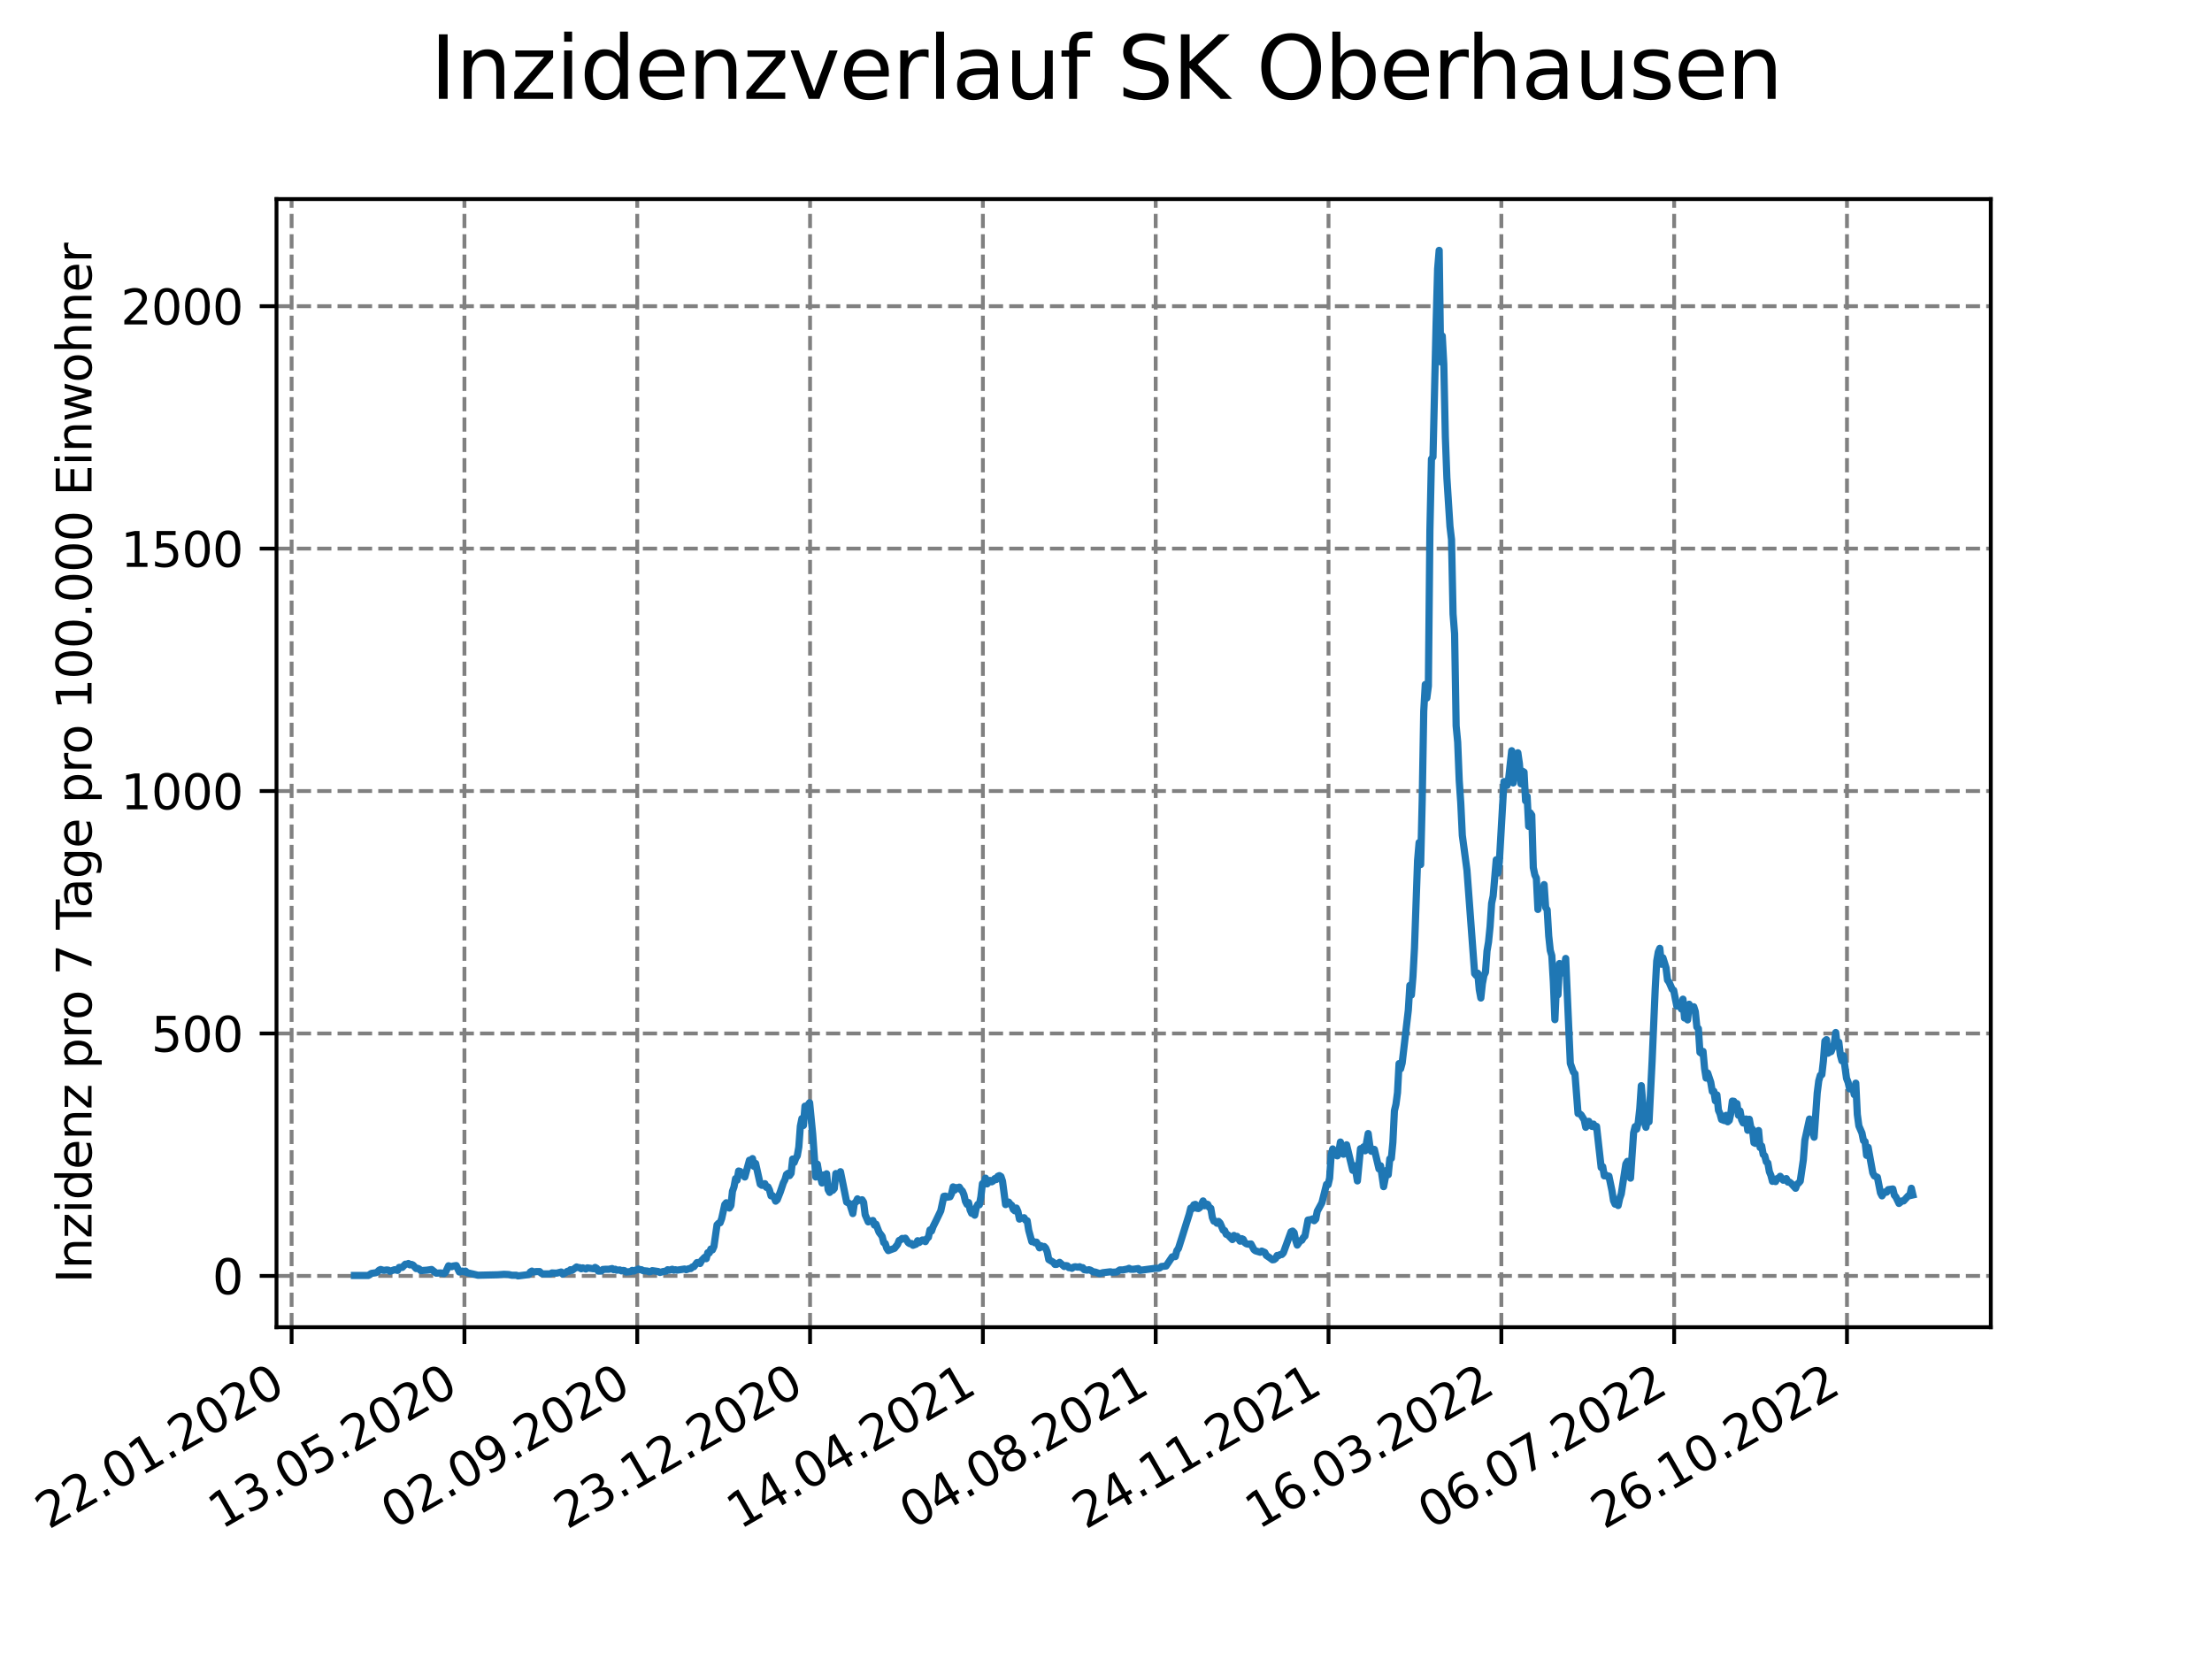 <?xml version="1.0" encoding="utf-8" standalone="no"?>
<!DOCTYPE svg PUBLIC "-//W3C//DTD SVG 1.1//EN"
  "http://www.w3.org/Graphics/SVG/1.1/DTD/svg11.dtd">
<svg xmlns:xlink="http://www.w3.org/1999/xlink" width="460.8pt" height="345.6pt" viewBox="0 0 460.8 345.6" xmlns="http://www.w3.org/2000/svg" version="1.1">
 <defs>
  <style type="text/css">*{stroke-linejoin: round; stroke-linecap: butt}</style>
 </defs>
 <g id="figure_1">
  <g id="patch_1">
   <path d="M 0 345.6 
L 460.8 345.6 
L 460.8 0 
L 0 0 
z
" style="fill: #ffffff"/>
  </g>
  <g id="axes_1">
   <g id="patch_2">
    <path d="M 57.6 276.48 
L 414.72 276.48 
L 414.72 41.472 
L 57.6 41.472 
z
" style="fill: #ffffff"/>
   </g>
   <g id="matplotlib.axis_1">
    <g id="xtick_1">
     <g id="line2d_1">
      <path d="M 60.747 276.48 
L 60.747 41.472 
" clip-path="url(#pc1077878d1)" style="fill: none; stroke-dasharray: 2.96,1.28; stroke-dashoffset: 0; stroke: #808080; stroke-width: 0.8"/>
     </g>
     <g id="line2d_2">
      <defs>
       <path id="m3ebe43509f" d="M 0 0 
L 0 3.5 
" style="stroke: #000000; stroke-width: 0.8"/>
      </defs>
      <g>
       <use xlink:href="#m3ebe43509f" x="60.747" y="276.48" style="stroke: #000000; stroke-width: 0.8"/>
      </g>
     </g>
     <g id="text_1">
      <!-- 22.01.2020 -->
      <g transform="translate(10.122 318.689) rotate(-30) scale(0.1 -0.1)">
       <defs>
        <path id="DejaVuSans-32" d="M 1228 531 
L 3431 531 
L 3431 0 
L 469 0 
L 469 531 
Q 828 903 1448 1529 
Q 2069 2156 2228 2338 
Q 2531 2678 2651 2914 
Q 2772 3150 2772 3378 
Q 2772 3750 2511 3984 
Q 2250 4219 1831 4219 
Q 1534 4219 1204 4116 
Q 875 4013 500 3803 
L 500 4441 
Q 881 4594 1212 4672 
Q 1544 4750 1819 4750 
Q 2544 4750 2975 4387 
Q 3406 4025 3406 3419 
Q 3406 3131 3298 2873 
Q 3191 2616 2906 2266 
Q 2828 2175 2409 1742 
Q 1991 1309 1228 531 
z
" transform="scale(0.016)"/>
        <path id="DejaVuSans-2e" d="M 684 794 
L 1344 794 
L 1344 0 
L 684 0 
L 684 794 
z
" transform="scale(0.016)"/>
        <path id="DejaVuSans-30" d="M 2034 4250 
Q 1547 4250 1301 3770 
Q 1056 3291 1056 2328 
Q 1056 1369 1301 889 
Q 1547 409 2034 409 
Q 2525 409 2770 889 
Q 3016 1369 3016 2328 
Q 3016 3291 2770 3770 
Q 2525 4250 2034 4250 
z
M 2034 4750 
Q 2819 4750 3233 4129 
Q 3647 3509 3647 2328 
Q 3647 1150 3233 529 
Q 2819 -91 2034 -91 
Q 1250 -91 836 529 
Q 422 1150 422 2328 
Q 422 3509 836 4129 
Q 1250 4750 2034 4750 
z
" transform="scale(0.016)"/>
        <path id="DejaVuSans-31" d="M 794 531 
L 1825 531 
L 1825 4091 
L 703 3866 
L 703 4441 
L 1819 4666 
L 2450 4666 
L 2450 531 
L 3481 531 
L 3481 0 
L 794 0 
L 794 531 
z
" transform="scale(0.016)"/>
       </defs>
       <use xlink:href="#DejaVuSans-32"/>
       <use xlink:href="#DejaVuSans-32" x="63.623"/>
       <use xlink:href="#DejaVuSans-2e" x="127.246"/>
       <use xlink:href="#DejaVuSans-30" x="159.033"/>
       <use xlink:href="#DejaVuSans-31" x="222.656"/>
       <use xlink:href="#DejaVuSans-2e" x="286.279"/>
       <use xlink:href="#DejaVuSans-32" x="318.066"/>
       <use xlink:href="#DejaVuSans-30" x="381.689"/>
       <use xlink:href="#DejaVuSans-32" x="445.312"/>
       <use xlink:href="#DejaVuSans-30" x="508.936"/>
      </g>
     </g>
    </g>
    <g id="xtick_2">
     <g id="line2d_3">
      <path d="M 96.749 276.48 
L 96.749 41.472 
" clip-path="url(#pc1077878d1)" style="fill: none; stroke-dasharray: 2.96,1.28; stroke-dashoffset: 0; stroke: #808080; stroke-width: 0.8"/>
     </g>
     <g id="line2d_4">
      <g>
       <use xlink:href="#m3ebe43509f" x="96.749" y="276.48" style="stroke: #000000; stroke-width: 0.8"/>
      </g>
     </g>
     <g id="text_2">
      <!-- 13.05.2020 -->
      <g transform="translate(46.124 318.689) rotate(-30) scale(0.1 -0.1)">
       <defs>
        <path id="DejaVuSans-33" d="M 2597 2516 
Q 3050 2419 3304 2112 
Q 3559 1806 3559 1356 
Q 3559 666 3084 287 
Q 2609 -91 1734 -91 
Q 1441 -91 1130 -33 
Q 819 25 488 141 
L 488 750 
Q 750 597 1062 519 
Q 1375 441 1716 441 
Q 2309 441 2620 675 
Q 2931 909 2931 1356 
Q 2931 1769 2642 2001 
Q 2353 2234 1838 2234 
L 1294 2234 
L 1294 2753 
L 1863 2753 
Q 2328 2753 2575 2939 
Q 2822 3125 2822 3475 
Q 2822 3834 2567 4026 
Q 2313 4219 1838 4219 
Q 1578 4219 1281 4162 
Q 984 4106 628 3988 
L 628 4550 
Q 988 4650 1302 4700 
Q 1616 4750 1894 4750 
Q 2613 4750 3031 4423 
Q 3450 4097 3450 3541 
Q 3450 3153 3228 2886 
Q 3006 2619 2597 2516 
z
" transform="scale(0.016)"/>
        <path id="DejaVuSans-35" d="M 691 4666 
L 3169 4666 
L 3169 4134 
L 1269 4134 
L 1269 2991 
Q 1406 3038 1543 3061 
Q 1681 3084 1819 3084 
Q 2600 3084 3056 2656 
Q 3513 2228 3513 1497 
Q 3513 744 3044 326 
Q 2575 -91 1722 -91 
Q 1428 -91 1123 -41 
Q 819 9 494 109 
L 494 744 
Q 775 591 1075 516 
Q 1375 441 1709 441 
Q 2250 441 2565 725 
Q 2881 1009 2881 1497 
Q 2881 1984 2565 2268 
Q 2250 2553 1709 2553 
Q 1456 2553 1204 2497 
Q 953 2441 691 2322 
L 691 4666 
z
" transform="scale(0.016)"/>
       </defs>
       <use xlink:href="#DejaVuSans-31"/>
       <use xlink:href="#DejaVuSans-33" x="63.623"/>
       <use xlink:href="#DejaVuSans-2e" x="127.246"/>
       <use xlink:href="#DejaVuSans-30" x="159.033"/>
       <use xlink:href="#DejaVuSans-35" x="222.656"/>
       <use xlink:href="#DejaVuSans-2e" x="286.279"/>
       <use xlink:href="#DejaVuSans-32" x="318.066"/>
       <use xlink:href="#DejaVuSans-30" x="381.689"/>
       <use xlink:href="#DejaVuSans-32" x="445.312"/>
       <use xlink:href="#DejaVuSans-30" x="508.936"/>
      </g>
     </g>
    </g>
    <g id="xtick_3">
     <g id="line2d_5">
      <path d="M 132.75 276.48 
L 132.75 41.472 
" clip-path="url(#pc1077878d1)" style="fill: none; stroke-dasharray: 2.96,1.28; stroke-dashoffset: 0; stroke: #808080; stroke-width: 0.8"/>
     </g>
     <g id="line2d_6">
      <g>
       <use xlink:href="#m3ebe43509f" x="132.75" y="276.48" style="stroke: #000000; stroke-width: 0.8"/>
      </g>
     </g>
     <g id="text_3">
      <!-- 02.09.2020 -->
      <g transform="translate(82.125 318.689) rotate(-30) scale(0.1 -0.1)">
       <defs>
        <path id="DejaVuSans-39" d="M 703 97 
L 703 672 
Q 941 559 1184 500 
Q 1428 441 1663 441 
Q 2288 441 2617 861 
Q 2947 1281 2994 2138 
Q 2813 1869 2534 1725 
Q 2256 1581 1919 1581 
Q 1219 1581 811 2004 
Q 403 2428 403 3163 
Q 403 3881 828 4315 
Q 1253 4750 1959 4750 
Q 2769 4750 3195 4129 
Q 3622 3509 3622 2328 
Q 3622 1225 3098 567 
Q 2575 -91 1691 -91 
Q 1453 -91 1209 -44 
Q 966 3 703 97 
z
M 1959 2075 
Q 2384 2075 2632 2365 
Q 2881 2656 2881 3163 
Q 2881 3666 2632 3958 
Q 2384 4250 1959 4250 
Q 1534 4250 1286 3958 
Q 1038 3666 1038 3163 
Q 1038 2656 1286 2365 
Q 1534 2075 1959 2075 
z
" transform="scale(0.016)"/>
       </defs>
       <use xlink:href="#DejaVuSans-30"/>
       <use xlink:href="#DejaVuSans-32" x="63.623"/>
       <use xlink:href="#DejaVuSans-2e" x="127.246"/>
       <use xlink:href="#DejaVuSans-30" x="159.033"/>
       <use xlink:href="#DejaVuSans-39" x="222.656"/>
       <use xlink:href="#DejaVuSans-2e" x="286.279"/>
       <use xlink:href="#DejaVuSans-32" x="318.066"/>
       <use xlink:href="#DejaVuSans-30" x="381.689"/>
       <use xlink:href="#DejaVuSans-32" x="445.312"/>
       <use xlink:href="#DejaVuSans-30" x="508.936"/>
      </g>
     </g>
    </g>
    <g id="xtick_4">
     <g id="line2d_7">
      <path d="M 168.751 276.48 
L 168.751 41.472 
" clip-path="url(#pc1077878d1)" style="fill: none; stroke-dasharray: 2.96,1.28; stroke-dashoffset: 0; stroke: #808080; stroke-width: 0.8"/>
     </g>
     <g id="line2d_8">
      <g>
       <use xlink:href="#m3ebe43509f" x="168.751" y="276.48" style="stroke: #000000; stroke-width: 0.8"/>
      </g>
     </g>
     <g id="text_4">
      <!-- 23.12.2020 -->
      <g transform="translate(118.126 318.689) rotate(-30) scale(0.1 -0.1)">
       <use xlink:href="#DejaVuSans-32"/>
       <use xlink:href="#DejaVuSans-33" x="63.623"/>
       <use xlink:href="#DejaVuSans-2e" x="127.246"/>
       <use xlink:href="#DejaVuSans-31" x="159.033"/>
       <use xlink:href="#DejaVuSans-32" x="222.656"/>
       <use xlink:href="#DejaVuSans-2e" x="286.279"/>
       <use xlink:href="#DejaVuSans-32" x="318.066"/>
       <use xlink:href="#DejaVuSans-30" x="381.689"/>
       <use xlink:href="#DejaVuSans-32" x="445.312"/>
       <use xlink:href="#DejaVuSans-30" x="508.936"/>
      </g>
     </g>
    </g>
    <g id="xtick_5">
     <g id="line2d_9">
      <path d="M 204.753 276.48 
L 204.753 41.472 
" clip-path="url(#pc1077878d1)" style="fill: none; stroke-dasharray: 2.96,1.28; stroke-dashoffset: 0; stroke: #808080; stroke-width: 0.8"/>
     </g>
     <g id="line2d_10">
      <g>
       <use xlink:href="#m3ebe43509f" x="204.753" y="276.48" style="stroke: #000000; stroke-width: 0.8"/>
      </g>
     </g>
     <g id="text_5">
      <!-- 14.04.2021 -->
      <g transform="translate(154.127 318.689) rotate(-30) scale(0.1 -0.1)">
       <defs>
        <path id="DejaVuSans-34" d="M 2419 4116 
L 825 1625 
L 2419 1625 
L 2419 4116 
z
M 2253 4666 
L 3047 4666 
L 3047 1625 
L 3713 1625 
L 3713 1100 
L 3047 1100 
L 3047 0 
L 2419 0 
L 2419 1100 
L 313 1100 
L 313 1709 
L 2253 4666 
z
" transform="scale(0.016)"/>
       </defs>
       <use xlink:href="#DejaVuSans-31"/>
       <use xlink:href="#DejaVuSans-34" x="63.623"/>
       <use xlink:href="#DejaVuSans-2e" x="127.246"/>
       <use xlink:href="#DejaVuSans-30" x="159.033"/>
       <use xlink:href="#DejaVuSans-34" x="222.656"/>
       <use xlink:href="#DejaVuSans-2e" x="286.279"/>
       <use xlink:href="#DejaVuSans-32" x="318.066"/>
       <use xlink:href="#DejaVuSans-30" x="381.689"/>
       <use xlink:href="#DejaVuSans-32" x="445.312"/>
       <use xlink:href="#DejaVuSans-31" x="508.936"/>
      </g>
     </g>
    </g>
    <g id="xtick_6">
     <g id="line2d_11">
      <path d="M 240.754 276.48 
L 240.754 41.472 
" clip-path="url(#pc1077878d1)" style="fill: none; stroke-dasharray: 2.96,1.28; stroke-dashoffset: 0; stroke: #808080; stroke-width: 0.8"/>
     </g>
     <g id="line2d_12">
      <g>
       <use xlink:href="#m3ebe43509f" x="240.754" y="276.48" style="stroke: #000000; stroke-width: 0.8"/>
      </g>
     </g>
     <g id="text_6">
      <!-- 04.08.2021 -->
      <g transform="translate(190.129 318.689) rotate(-30) scale(0.1 -0.1)">
       <defs>
        <path id="DejaVuSans-38" d="M 2034 2216 
Q 1584 2216 1326 1975 
Q 1069 1734 1069 1313 
Q 1069 891 1326 650 
Q 1584 409 2034 409 
Q 2484 409 2743 651 
Q 3003 894 3003 1313 
Q 3003 1734 2745 1975 
Q 2488 2216 2034 2216 
z
M 1403 2484 
Q 997 2584 770 2862 
Q 544 3141 544 3541 
Q 544 4100 942 4425 
Q 1341 4750 2034 4750 
Q 2731 4750 3128 4425 
Q 3525 4100 3525 3541 
Q 3525 3141 3298 2862 
Q 3072 2584 2669 2484 
Q 3125 2378 3379 2068 
Q 3634 1759 3634 1313 
Q 3634 634 3220 271 
Q 2806 -91 2034 -91 
Q 1263 -91 848 271 
Q 434 634 434 1313 
Q 434 1759 690 2068 
Q 947 2378 1403 2484 
z
M 1172 3481 
Q 1172 3119 1398 2916 
Q 1625 2713 2034 2713 
Q 2441 2713 2670 2916 
Q 2900 3119 2900 3481 
Q 2900 3844 2670 4047 
Q 2441 4250 2034 4250 
Q 1625 4250 1398 4047 
Q 1172 3844 1172 3481 
z
" transform="scale(0.016)"/>
       </defs>
       <use xlink:href="#DejaVuSans-30"/>
       <use xlink:href="#DejaVuSans-34" x="63.623"/>
       <use xlink:href="#DejaVuSans-2e" x="127.246"/>
       <use xlink:href="#DejaVuSans-30" x="159.033"/>
       <use xlink:href="#DejaVuSans-38" x="222.656"/>
       <use xlink:href="#DejaVuSans-2e" x="286.279"/>
       <use xlink:href="#DejaVuSans-32" x="318.066"/>
       <use xlink:href="#DejaVuSans-30" x="381.689"/>
       <use xlink:href="#DejaVuSans-32" x="445.312"/>
       <use xlink:href="#DejaVuSans-31" x="508.936"/>
      </g>
     </g>
    </g>
    <g id="xtick_7">
     <g id="line2d_13">
      <path d="M 276.755 276.48 
L 276.755 41.472 
" clip-path="url(#pc1077878d1)" style="fill: none; stroke-dasharray: 2.96,1.28; stroke-dashoffset: 0; stroke: #808080; stroke-width: 0.8"/>
     </g>
     <g id="line2d_14">
      <g>
       <use xlink:href="#m3ebe43509f" x="276.755" y="276.48" style="stroke: #000000; stroke-width: 0.8"/>
      </g>
     </g>
     <g id="text_7">
      <!-- 24.11.2021 -->
      <g transform="translate(226.13 318.689) rotate(-30) scale(0.1 -0.1)">
       <use xlink:href="#DejaVuSans-32"/>
       <use xlink:href="#DejaVuSans-34" x="63.623"/>
       <use xlink:href="#DejaVuSans-2e" x="127.246"/>
       <use xlink:href="#DejaVuSans-31" x="159.033"/>
       <use xlink:href="#DejaVuSans-31" x="222.656"/>
       <use xlink:href="#DejaVuSans-2e" x="286.279"/>
       <use xlink:href="#DejaVuSans-32" x="318.066"/>
       <use xlink:href="#DejaVuSans-30" x="381.689"/>
       <use xlink:href="#DejaVuSans-32" x="445.312"/>
       <use xlink:href="#DejaVuSans-31" x="508.936"/>
      </g>
     </g>
    </g>
    <g id="xtick_8">
     <g id="line2d_15">
      <path d="M 312.757 276.48 
L 312.757 41.472 
" clip-path="url(#pc1077878d1)" style="fill: none; stroke-dasharray: 2.96,1.28; stroke-dashoffset: 0; stroke: #808080; stroke-width: 0.8"/>
     </g>
     <g id="line2d_16">
      <g>
       <use xlink:href="#m3ebe43509f" x="312.757" y="276.48" style="stroke: #000000; stroke-width: 0.8"/>
      </g>
     </g>
     <g id="text_8">
      <!-- 16.03.2022 -->
      <g transform="translate(262.131 318.689) rotate(-30) scale(0.1 -0.1)">
       <defs>
        <path id="DejaVuSans-36" d="M 2113 2584 
Q 1688 2584 1439 2293 
Q 1191 2003 1191 1497 
Q 1191 994 1439 701 
Q 1688 409 2113 409 
Q 2538 409 2786 701 
Q 3034 994 3034 1497 
Q 3034 2003 2786 2293 
Q 2538 2584 2113 2584 
z
M 3366 4563 
L 3366 3988 
Q 3128 4100 2886 4159 
Q 2644 4219 2406 4219 
Q 1781 4219 1451 3797 
Q 1122 3375 1075 2522 
Q 1259 2794 1537 2939 
Q 1816 3084 2150 3084 
Q 2853 3084 3261 2657 
Q 3669 2231 3669 1497 
Q 3669 778 3244 343 
Q 2819 -91 2113 -91 
Q 1303 -91 875 529 
Q 447 1150 447 2328 
Q 447 3434 972 4092 
Q 1497 4750 2381 4750 
Q 2619 4750 2861 4703 
Q 3103 4656 3366 4563 
z
" transform="scale(0.016)"/>
       </defs>
       <use xlink:href="#DejaVuSans-31"/>
       <use xlink:href="#DejaVuSans-36" x="63.623"/>
       <use xlink:href="#DejaVuSans-2e" x="127.246"/>
       <use xlink:href="#DejaVuSans-30" x="159.033"/>
       <use xlink:href="#DejaVuSans-33" x="222.656"/>
       <use xlink:href="#DejaVuSans-2e" x="286.279"/>
       <use xlink:href="#DejaVuSans-32" x="318.066"/>
       <use xlink:href="#DejaVuSans-30" x="381.689"/>
       <use xlink:href="#DejaVuSans-32" x="445.312"/>
       <use xlink:href="#DejaVuSans-32" x="508.936"/>
      </g>
     </g>
    </g>
    <g id="xtick_9">
     <g id="line2d_17">
      <path d="M 348.758 276.48 
L 348.758 41.472 
" clip-path="url(#pc1077878d1)" style="fill: none; stroke-dasharray: 2.96,1.28; stroke-dashoffset: 0; stroke: #808080; stroke-width: 0.8"/>
     </g>
     <g id="line2d_18">
      <g>
       <use xlink:href="#m3ebe43509f" x="348.758" y="276.48" style="stroke: #000000; stroke-width: 0.8"/>
      </g>
     </g>
     <g id="text_9">
      <!-- 06.07.2022 -->
      <g transform="translate(298.133 318.689) rotate(-30) scale(0.1 -0.1)">
       <defs>
        <path id="DejaVuSans-37" d="M 525 4666 
L 3525 4666 
L 3525 4397 
L 1831 0 
L 1172 0 
L 2766 4134 
L 525 4134 
L 525 4666 
z
" transform="scale(0.016)"/>
       </defs>
       <use xlink:href="#DejaVuSans-30"/>
       <use xlink:href="#DejaVuSans-36" x="63.623"/>
       <use xlink:href="#DejaVuSans-2e" x="127.246"/>
       <use xlink:href="#DejaVuSans-30" x="159.033"/>
       <use xlink:href="#DejaVuSans-37" x="222.656"/>
       <use xlink:href="#DejaVuSans-2e" x="286.279"/>
       <use xlink:href="#DejaVuSans-32" x="318.066"/>
       <use xlink:href="#DejaVuSans-30" x="381.689"/>
       <use xlink:href="#DejaVuSans-32" x="445.312"/>
       <use xlink:href="#DejaVuSans-32" x="508.936"/>
      </g>
     </g>
    </g>
    <g id="xtick_10">
     <g id="line2d_19">
      <path d="M 384.759 276.48 
L 384.759 41.472 
" clip-path="url(#pc1077878d1)" style="fill: none; stroke-dasharray: 2.96,1.28; stroke-dashoffset: 0; stroke: #808080; stroke-width: 0.8"/>
     </g>
     <g id="line2d_20">
      <g>
       <use xlink:href="#m3ebe43509f" x="384.759" y="276.48" style="stroke: #000000; stroke-width: 0.8"/>
      </g>
     </g>
     <g id="text_10">
      <!-- 26.10.2022 -->
      <g transform="translate(334.134 318.689) rotate(-30) scale(0.1 -0.1)">
       <use xlink:href="#DejaVuSans-32"/>
       <use xlink:href="#DejaVuSans-36" x="63.623"/>
       <use xlink:href="#DejaVuSans-2e" x="127.246"/>
       <use xlink:href="#DejaVuSans-31" x="159.033"/>
       <use xlink:href="#DejaVuSans-30" x="222.656"/>
       <use xlink:href="#DejaVuSans-2e" x="286.279"/>
       <use xlink:href="#DejaVuSans-32" x="318.066"/>
       <use xlink:href="#DejaVuSans-30" x="381.689"/>
       <use xlink:href="#DejaVuSans-32" x="445.312"/>
       <use xlink:href="#DejaVuSans-32" x="508.936"/>
      </g>
     </g>
    </g>
   </g>
   <g id="matplotlib.axis_2">
    <g id="ytick_1">
     <g id="line2d_21">
      <path d="M 57.6 265.798 
L 414.72 265.798 
" clip-path="url(#pc1077878d1)" style="fill: none; stroke-dasharray: 2.96,1.28; stroke-dashoffset: 0; stroke: #808080; stroke-width: 0.8"/>
     </g>
     <g id="line2d_22">
      <defs>
       <path id="m099aadd50e" d="M 0 0 
L -3.5 0 
" style="stroke: #000000; stroke-width: 0.8"/>
      </defs>
      <g>
       <use xlink:href="#m099aadd50e" x="57.6" y="265.798" style="stroke: #000000; stroke-width: 0.8"/>
      </g>
     </g>
     <g id="text_11">
      <!-- 0 -->
      <g transform="translate(44.237 269.597) scale(0.1 -0.1)">
       <use xlink:href="#DejaVuSans-30"/>
      </g>
     </g>
    </g>
    <g id="ytick_2">
     <g id="line2d_23">
      <path d="M 57.6 215.295 
L 414.72 215.295 
" clip-path="url(#pc1077878d1)" style="fill: none; stroke-dasharray: 2.96,1.28; stroke-dashoffset: 0; stroke: #808080; stroke-width: 0.8"/>
     </g>
     <g id="line2d_24">
      <g>
       <use xlink:href="#m099aadd50e" x="57.6" y="215.295" style="stroke: #000000; stroke-width: 0.8"/>
      </g>
     </g>
     <g id="text_12">
      <!-- 500 -->
      <g transform="translate(31.512 219.094) scale(0.1 -0.1)">
       <use xlink:href="#DejaVuSans-35"/>
       <use xlink:href="#DejaVuSans-30" x="63.623"/>
       <use xlink:href="#DejaVuSans-30" x="127.246"/>
      </g>
     </g>
    </g>
    <g id="ytick_3">
     <g id="line2d_25">
      <path d="M 57.6 164.792 
L 414.72 164.792 
" clip-path="url(#pc1077878d1)" style="fill: none; stroke-dasharray: 2.96,1.28; stroke-dashoffset: 0; stroke: #808080; stroke-width: 0.8"/>
     </g>
     <g id="line2d_26">
      <g>
       <use xlink:href="#m099aadd50e" x="57.6" y="164.792" style="stroke: #000000; stroke-width: 0.8"/>
      </g>
     </g>
     <g id="text_13">
      <!-- 1000 -->
      <g transform="translate(25.15 168.591) scale(0.1 -0.1)">
       <use xlink:href="#DejaVuSans-31"/>
       <use xlink:href="#DejaVuSans-30" x="63.623"/>
       <use xlink:href="#DejaVuSans-30" x="127.246"/>
       <use xlink:href="#DejaVuSans-30" x="190.869"/>
      </g>
     </g>
    </g>
    <g id="ytick_4">
     <g id="line2d_27">
      <path d="M 57.6 114.289 
L 414.72 114.289 
" clip-path="url(#pc1077878d1)" style="fill: none; stroke-dasharray: 2.96,1.28; stroke-dashoffset: 0; stroke: #808080; stroke-width: 0.8"/>
     </g>
     <g id="line2d_28">
      <g>
       <use xlink:href="#m099aadd50e" x="57.6" y="114.289" style="stroke: #000000; stroke-width: 0.8"/>
      </g>
     </g>
     <g id="text_14">
      <!-- 1500 -->
      <g transform="translate(25.15 118.088) scale(0.1 -0.1)">
       <use xlink:href="#DejaVuSans-31"/>
       <use xlink:href="#DejaVuSans-35" x="63.623"/>
       <use xlink:href="#DejaVuSans-30" x="127.246"/>
       <use xlink:href="#DejaVuSans-30" x="190.869"/>
      </g>
     </g>
    </g>
    <g id="ytick_5">
     <g id="line2d_29">
      <path d="M 57.6 63.786 
L 414.72 63.786 
" clip-path="url(#pc1077878d1)" style="fill: none; stroke-dasharray: 2.96,1.28; stroke-dashoffset: 0; stroke: #808080; stroke-width: 0.8"/>
     </g>
     <g id="line2d_30">
      <g>
       <use xlink:href="#m099aadd50e" x="57.6" y="63.786" style="stroke: #000000; stroke-width: 0.8"/>
      </g>
     </g>
     <g id="text_15">
      <!-- 2000 -->
      <g transform="translate(25.15 67.585) scale(0.1 -0.1)">
       <use xlink:href="#DejaVuSans-32"/>
       <use xlink:href="#DejaVuSans-30" x="63.623"/>
       <use xlink:href="#DejaVuSans-30" x="127.246"/>
       <use xlink:href="#DejaVuSans-30" x="190.869"/>
      </g>
     </g>
    </g>
    <g id="text_16">
     <!-- Inzidenz pro 7 Tage pro 100.000 Einwohner -->
     <g transform="translate(19.07 267.301) rotate(-90) scale(0.1 -0.1)">
      <defs>
       <path id="DejaVuSans-49" d="M 628 4666 
L 1259 4666 
L 1259 0 
L 628 0 
L 628 4666 
z
" transform="scale(0.016)"/>
       <path id="DejaVuSans-6e" d="M 3513 2113 
L 3513 0 
L 2938 0 
L 2938 2094 
Q 2938 2591 2744 2837 
Q 2550 3084 2163 3084 
Q 1697 3084 1428 2787 
Q 1159 2491 1159 1978 
L 1159 0 
L 581 0 
L 581 3500 
L 1159 3500 
L 1159 2956 
Q 1366 3272 1645 3428 
Q 1925 3584 2291 3584 
Q 2894 3584 3203 3211 
Q 3513 2838 3513 2113 
z
" transform="scale(0.016)"/>
       <path id="DejaVuSans-7a" d="M 353 3500 
L 3084 3500 
L 3084 2975 
L 922 459 
L 3084 459 
L 3084 0 
L 275 0 
L 275 525 
L 2438 3041 
L 353 3041 
L 353 3500 
z
" transform="scale(0.016)"/>
       <path id="DejaVuSans-69" d="M 603 3500 
L 1178 3500 
L 1178 0 
L 603 0 
L 603 3500 
z
M 603 4863 
L 1178 4863 
L 1178 4134 
L 603 4134 
L 603 4863 
z
" transform="scale(0.016)"/>
       <path id="DejaVuSans-64" d="M 2906 2969 
L 2906 4863 
L 3481 4863 
L 3481 0 
L 2906 0 
L 2906 525 
Q 2725 213 2448 61 
Q 2172 -91 1784 -91 
Q 1150 -91 751 415 
Q 353 922 353 1747 
Q 353 2572 751 3078 
Q 1150 3584 1784 3584 
Q 2172 3584 2448 3432 
Q 2725 3281 2906 2969 
z
M 947 1747 
Q 947 1113 1208 752 
Q 1469 391 1925 391 
Q 2381 391 2643 752 
Q 2906 1113 2906 1747 
Q 2906 2381 2643 2742 
Q 2381 3103 1925 3103 
Q 1469 3103 1208 2742 
Q 947 2381 947 1747 
z
" transform="scale(0.016)"/>
       <path id="DejaVuSans-65" d="M 3597 1894 
L 3597 1613 
L 953 1613 
Q 991 1019 1311 708 
Q 1631 397 2203 397 
Q 2534 397 2845 478 
Q 3156 559 3463 722 
L 3463 178 
Q 3153 47 2828 -22 
Q 2503 -91 2169 -91 
Q 1331 -91 842 396 
Q 353 884 353 1716 
Q 353 2575 817 3079 
Q 1281 3584 2069 3584 
Q 2775 3584 3186 3129 
Q 3597 2675 3597 1894 
z
M 3022 2063 
Q 3016 2534 2758 2815 
Q 2500 3097 2075 3097 
Q 1594 3097 1305 2825 
Q 1016 2553 972 2059 
L 3022 2063 
z
" transform="scale(0.016)"/>
       <path id="DejaVuSans-20" transform="scale(0.016)"/>
       <path id="DejaVuSans-70" d="M 1159 525 
L 1159 -1331 
L 581 -1331 
L 581 3500 
L 1159 3500 
L 1159 2969 
Q 1341 3281 1617 3432 
Q 1894 3584 2278 3584 
Q 2916 3584 3314 3078 
Q 3713 2572 3713 1747 
Q 3713 922 3314 415 
Q 2916 -91 2278 -91 
Q 1894 -91 1617 61 
Q 1341 213 1159 525 
z
M 3116 1747 
Q 3116 2381 2855 2742 
Q 2594 3103 2138 3103 
Q 1681 3103 1420 2742 
Q 1159 2381 1159 1747 
Q 1159 1113 1420 752 
Q 1681 391 2138 391 
Q 2594 391 2855 752 
Q 3116 1113 3116 1747 
z
" transform="scale(0.016)"/>
       <path id="DejaVuSans-72" d="M 2631 2963 
Q 2534 3019 2420 3045 
Q 2306 3072 2169 3072 
Q 1681 3072 1420 2755 
Q 1159 2438 1159 1844 
L 1159 0 
L 581 0 
L 581 3500 
L 1159 3500 
L 1159 2956 
Q 1341 3275 1631 3429 
Q 1922 3584 2338 3584 
Q 2397 3584 2469 3576 
Q 2541 3569 2628 3553 
L 2631 2963 
z
" transform="scale(0.016)"/>
       <path id="DejaVuSans-6f" d="M 1959 3097 
Q 1497 3097 1228 2736 
Q 959 2375 959 1747 
Q 959 1119 1226 758 
Q 1494 397 1959 397 
Q 2419 397 2687 759 
Q 2956 1122 2956 1747 
Q 2956 2369 2687 2733 
Q 2419 3097 1959 3097 
z
M 1959 3584 
Q 2709 3584 3137 3096 
Q 3566 2609 3566 1747 
Q 3566 888 3137 398 
Q 2709 -91 1959 -91 
Q 1206 -91 779 398 
Q 353 888 353 1747 
Q 353 2609 779 3096 
Q 1206 3584 1959 3584 
z
" transform="scale(0.016)"/>
       <path id="DejaVuSans-54" d="M -19 4666 
L 3928 4666 
L 3928 4134 
L 2272 4134 
L 2272 0 
L 1638 0 
L 1638 4134 
L -19 4134 
L -19 4666 
z
" transform="scale(0.016)"/>
       <path id="DejaVuSans-61" d="M 2194 1759 
Q 1497 1759 1228 1600 
Q 959 1441 959 1056 
Q 959 750 1161 570 
Q 1363 391 1709 391 
Q 2188 391 2477 730 
Q 2766 1069 2766 1631 
L 2766 1759 
L 2194 1759 
z
M 3341 1997 
L 3341 0 
L 2766 0 
L 2766 531 
Q 2569 213 2275 61 
Q 1981 -91 1556 -91 
Q 1019 -91 701 211 
Q 384 513 384 1019 
Q 384 1609 779 1909 
Q 1175 2209 1959 2209 
L 2766 2209 
L 2766 2266 
Q 2766 2663 2505 2880 
Q 2244 3097 1772 3097 
Q 1472 3097 1187 3025 
Q 903 2953 641 2809 
L 641 3341 
Q 956 3463 1253 3523 
Q 1550 3584 1831 3584 
Q 2591 3584 2966 3190 
Q 3341 2797 3341 1997 
z
" transform="scale(0.016)"/>
       <path id="DejaVuSans-67" d="M 2906 1791 
Q 2906 2416 2648 2759 
Q 2391 3103 1925 3103 
Q 1463 3103 1205 2759 
Q 947 2416 947 1791 
Q 947 1169 1205 825 
Q 1463 481 1925 481 
Q 2391 481 2648 825 
Q 2906 1169 2906 1791 
z
M 3481 434 
Q 3481 -459 3084 -895 
Q 2688 -1331 1869 -1331 
Q 1566 -1331 1297 -1286 
Q 1028 -1241 775 -1147 
L 775 -588 
Q 1028 -725 1275 -790 
Q 1522 -856 1778 -856 
Q 2344 -856 2625 -561 
Q 2906 -266 2906 331 
L 2906 616 
Q 2728 306 2450 153 
Q 2172 0 1784 0 
Q 1141 0 747 490 
Q 353 981 353 1791 
Q 353 2603 747 3093 
Q 1141 3584 1784 3584 
Q 2172 3584 2450 3431 
Q 2728 3278 2906 2969 
L 2906 3500 
L 3481 3500 
L 3481 434 
z
" transform="scale(0.016)"/>
       <path id="DejaVuSans-45" d="M 628 4666 
L 3578 4666 
L 3578 4134 
L 1259 4134 
L 1259 2753 
L 3481 2753 
L 3481 2222 
L 1259 2222 
L 1259 531 
L 3634 531 
L 3634 0 
L 628 0 
L 628 4666 
z
" transform="scale(0.016)"/>
       <path id="DejaVuSans-77" d="M 269 3500 
L 844 3500 
L 1563 769 
L 2278 3500 
L 2956 3500 
L 3675 769 
L 4391 3500 
L 4966 3500 
L 4050 0 
L 3372 0 
L 2619 2869 
L 1863 0 
L 1184 0 
L 269 3500 
z
" transform="scale(0.016)"/>
       <path id="DejaVuSans-68" d="M 3513 2113 
L 3513 0 
L 2938 0 
L 2938 2094 
Q 2938 2591 2744 2837 
Q 2550 3084 2163 3084 
Q 1697 3084 1428 2787 
Q 1159 2491 1159 1978 
L 1159 0 
L 581 0 
L 581 4863 
L 1159 4863 
L 1159 2956 
Q 1366 3272 1645 3428 
Q 1925 3584 2291 3584 
Q 2894 3584 3203 3211 
Q 3513 2838 3513 2113 
z
" transform="scale(0.016)"/>
      </defs>
      <use xlink:href="#DejaVuSans-49"/>
      <use xlink:href="#DejaVuSans-6e" x="29.492"/>
      <use xlink:href="#DejaVuSans-7a" x="92.871"/>
      <use xlink:href="#DejaVuSans-69" x="145.361"/>
      <use xlink:href="#DejaVuSans-64" x="173.145"/>
      <use xlink:href="#DejaVuSans-65" x="236.621"/>
      <use xlink:href="#DejaVuSans-6e" x="298.145"/>
      <use xlink:href="#DejaVuSans-7a" x="361.523"/>
      <use xlink:href="#DejaVuSans-20" x="414.014"/>
      <use xlink:href="#DejaVuSans-70" x="445.801"/>
      <use xlink:href="#DejaVuSans-72" x="509.277"/>
      <use xlink:href="#DejaVuSans-6f" x="548.141"/>
      <use xlink:href="#DejaVuSans-20" x="609.322"/>
      <use xlink:href="#DejaVuSans-37" x="641.109"/>
      <use xlink:href="#DejaVuSans-20" x="704.732"/>
      <use xlink:href="#DejaVuSans-54" x="736.52"/>
      <use xlink:href="#DejaVuSans-61" x="781.104"/>
      <use xlink:href="#DejaVuSans-67" x="842.383"/>
      <use xlink:href="#DejaVuSans-65" x="905.859"/>
      <use xlink:href="#DejaVuSans-20" x="967.383"/>
      <use xlink:href="#DejaVuSans-70" x="999.17"/>
      <use xlink:href="#DejaVuSans-72" x="1062.646"/>
      <use xlink:href="#DejaVuSans-6f" x="1101.51"/>
      <use xlink:href="#DejaVuSans-20" x="1162.691"/>
      <use xlink:href="#DejaVuSans-31" x="1194.479"/>
      <use xlink:href="#DejaVuSans-30" x="1258.102"/>
      <use xlink:href="#DejaVuSans-30" x="1321.725"/>
      <use xlink:href="#DejaVuSans-2e" x="1385.348"/>
      <use xlink:href="#DejaVuSans-30" x="1417.135"/>
      <use xlink:href="#DejaVuSans-30" x="1480.758"/>
      <use xlink:href="#DejaVuSans-30" x="1544.381"/>
      <use xlink:href="#DejaVuSans-20" x="1608.004"/>
      <use xlink:href="#DejaVuSans-45" x="1639.791"/>
      <use xlink:href="#DejaVuSans-69" x="1702.975"/>
      <use xlink:href="#DejaVuSans-6e" x="1730.758"/>
      <use xlink:href="#DejaVuSans-77" x="1794.137"/>
      <use xlink:href="#DejaVuSans-6f" x="1875.924"/>
      <use xlink:href="#DejaVuSans-68" x="1937.105"/>
      <use xlink:href="#DejaVuSans-6e" x="2000.484"/>
      <use xlink:href="#DejaVuSans-65" x="2063.863"/>
      <use xlink:href="#DejaVuSans-72" x="2125.387"/>
     </g>
    </g>
   </g>
   <g id="line2d_31">
    <path d="M 73.833 265.702 
L 76.726 265.702 
L 77.369 265.271 
L 78.011 265.175 
L 78.333 265.127 
L 78.654 264.935 
L 78.976 264.6 
L 79.297 264.456 
L 79.94 264.648 
L 80.583 264.552 
L 80.904 264.6 
L 81.226 264.839 
L 82.19 264.504 
L 82.833 264.648 
L 83.154 264.025 
L 83.797 264.025 
L 84.44 263.354 
L 84.762 263.354 
L 85.083 263.21 
L 85.405 263.497 
L 85.726 263.402 
L 86.047 263.545 
L 86.69 264.264 
L 87.012 264.216 
L 87.333 264.36 
L 87.655 264.696 
L 88.94 264.6 
L 89.583 264.504 
L 89.905 264.456 
L 90.869 265.223 
L 91.833 265.175 
L 92.476 265.319 
L 92.798 265.079 
L 93.441 263.689 
L 94.083 263.881 
L 94.405 263.737 
L 95.048 263.641 
L 95.691 264.983 
L 96.334 264.791 
L 96.655 264.935 
L 96.976 264.791 
L 97.298 265.127 
L 98.584 265.414 
L 99.548 265.654 
L 103.727 265.558 
L 105.012 265.462 
L 105.977 265.51 
L 106.62 265.654 
L 107.584 265.654 
L 107.905 265.798 
L 110.155 265.51 
L 110.477 264.983 
L 110.798 264.791 
L 111.12 264.983 
L 111.763 264.887 
L 112.406 264.887 
L 112.727 265.223 
L 113.048 265.367 
L 114.656 265.367 
L 114.977 265.175 
L 115.941 265.223 
L 116.906 264.983 
L 117.227 265.414 
L 117.87 265.079 
L 118.191 264.839 
L 118.513 264.839 
L 118.834 264.504 
L 119.156 264.648 
L 120.12 263.929 
L 120.442 264.073 
L 120.763 264.073 
L 121.084 264.312 
L 121.406 264.12 
L 122.049 264.36 
L 122.37 264.12 
L 123.656 264.312 
L 123.977 264.025 
L 124.299 264.216 
L 124.62 264.791 
L 125.263 264.791 
L 125.585 264.456 
L 126.227 264.408 
L 126.87 264.408 
L 127.513 264.264 
L 127.835 264.504 
L 128.156 264.408 
L 128.478 264.6 
L 129.12 264.552 
L 129.442 264.743 
L 129.763 264.648 
L 130.085 264.696 
L 130.406 264.983 
L 131.371 264.887 
L 131.692 264.648 
L 132.013 264.791 
L 132.978 264.36 
L 133.299 264.504 
L 133.621 264.504 
L 133.942 264.696 
L 134.906 264.791 
L 135.228 264.935 
L 135.549 264.887 
L 135.871 264.696 
L 137.156 264.887 
L 137.478 265.079 
L 138.121 264.887 
L 138.764 264.791 
L 139.085 264.504 
L 139.407 264.6 
L 140.049 264.408 
L 140.371 264.6 
L 140.692 264.504 
L 141.014 264.6 
L 142.621 264.36 
L 142.942 264.504 
L 143.585 264.264 
L 143.907 264.264 
L 144.228 263.929 
L 144.55 263.881 
L 145.192 263.018 
L 145.514 263.018 
L 145.835 263.21 
L 146.157 262.587 
L 146.8 261.916 
L 147.121 262.204 
L 147.443 260.958 
L 147.764 261.005 
L 148.085 260.191 
L 148.407 260.382 
L 148.728 259.664 
L 149.371 255.159 
L 149.693 254.823 
L 150.014 254.727 
L 150.335 253.865 
L 150.978 250.941 
L 151.3 250.558 
L 151.943 251.66 
L 152.264 251.133 
L 152.586 248.162 
L 152.907 247.251 
L 153.228 245.526 
L 153.55 245.862 
L 153.871 243.945 
L 154.193 244.04 
L 155.157 245.191 
L 156.121 241.692 
L 156.443 241.74 
L 156.764 241.357 
L 157.086 242.986 
L 157.407 242.363 
L 158.371 246.676 
L 158.693 246.916 
L 159.014 246.916 
L 159.336 246.58 
L 159.657 247.347 
L 159.979 247.251 
L 160.3 247.922 
L 160.622 249.12 
L 160.943 249.072 
L 161.264 249.456 
L 161.586 250.223 
L 161.907 249.935 
L 162.55 248.306 
L 163.193 246.389 
L 163.515 245.766 
L 163.836 244.663 
L 164.157 244.424 
L 164.479 244.903 
L 164.8 244.424 
L 165.122 241.453 
L 165.443 242.171 
L 165.765 241.309 
L 166.086 240.782 
L 166.407 238.961 
L 166.729 234.6 
L 167.05 233.018 
L 167.372 234.456 
L 167.693 230.43 
L 168.015 230.957 
L 168.336 230.143 
L 168.658 229.711 
L 169.3 236.277 
L 169.943 245.191 
L 170.265 242.507 
L 170.586 244.472 
L 170.908 245.191 
L 171.229 246.437 
L 171.551 244.759 
L 171.872 244.999 
L 172.193 244.52 
L 172.515 247.826 
L 172.836 248.402 
L 173.158 247.874 
L 173.479 247.97 
L 173.801 247.587 
L 174.122 244.472 
L 174.765 244.711 
L 175.086 244.088 
L 176.372 250.414 
L 177.015 250.75 
L 177.658 252.811 
L 177.979 250.654 
L 178.301 250.414 
L 178.622 249.743 
L 178.944 250.079 
L 179.587 249.935 
L 179.908 250.462 
L 180.229 253.05 
L 180.872 254.536 
L 181.837 254.248 
L 182.158 255.207 
L 182.479 255.015 
L 183.122 256.692 
L 183.765 257.555 
L 184.087 258.849 
L 184.408 259.041 
L 184.73 260.047 
L 185.051 260.526 
L 186.337 260.047 
L 186.98 259.232 
L 187.301 258.418 
L 187.623 258.274 
L 187.944 257.986 
L 188.265 258.034 
L 188.587 257.938 
L 189.23 258.897 
L 189.551 259.089 
L 189.873 259.041 
L 190.194 259.424 
L 190.837 259.184 
L 191.158 258.466 
L 191.48 258.849 
L 192.123 258.322 
L 192.444 258.322 
L 192.766 258.657 
L 193.087 258.034 
L 193.408 257.747 
L 193.73 256.213 
L 194.051 256.453 
L 194.373 255.542 
L 195.016 254.248 
L 195.98 252.235 
L 196.623 249.216 
L 196.944 249.168 
L 197.266 249.408 
L 197.909 249.312 
L 198.23 248.641 
L 198.552 247.251 
L 198.873 247.922 
L 199.194 247.395 
L 199.516 247.587 
L 199.837 247.299 
L 200.159 247.826 
L 200.48 248.114 
L 200.802 248.881 
L 201.123 250.271 
L 201.444 250.894 
L 201.766 250.51 
L 202.087 252.044 
L 202.409 252.763 
L 202.73 252.715 
L 203.052 253.146 
L 203.373 251.564 
L 203.695 250.894 
L 204.016 250.989 
L 204.337 249.312 
L 204.659 246.58 
L 204.98 246.58 
L 205.302 245.43 
L 205.623 246.628 
L 206.266 245.91 
L 206.588 246.197 
L 206.909 246.005 
L 207.23 245.526 
L 207.552 245.718 
L 207.873 245.047 
L 208.195 244.903 
L 208.516 245.095 
L 208.838 246.053 
L 209.48 250.941 
L 210.123 250.414 
L 210.445 250.846 
L 210.766 251.085 
L 211.088 251.948 
L 211.409 252.235 
L 211.731 251.66 
L 212.052 252.379 
L 212.373 253.961 
L 212.695 253.673 
L 213.016 253.769 
L 213.338 253.673 
L 213.659 254.2 
L 213.981 254.296 
L 214.302 256.309 
L 214.945 258.657 
L 215.266 258.609 
L 215.588 258.897 
L 215.909 258.753 
L 216.231 259.232 
L 216.552 259.951 
L 216.874 259.52 
L 217.195 259.759 
L 217.516 259.664 
L 217.838 259.999 
L 218.159 260.814 
L 218.481 262.395 
L 219.445 262.97 
L 219.767 263.402 
L 220.088 263.402 
L 220.731 262.97 
L 221.374 263.545 
L 221.695 263.833 
L 222.017 263.641 
L 222.338 263.689 
L 222.66 264.073 
L 222.981 264.073 
L 223.302 264.216 
L 223.624 263.977 
L 223.945 263.881 
L 224.588 263.977 
L 224.91 263.881 
L 225.231 264.073 
L 225.552 264.073 
L 225.874 264.504 
L 226.517 264.6 
L 226.838 264.504 
L 227.16 264.6 
L 227.803 264.983 
L 228.124 264.983 
L 229.088 265.319 
L 229.731 265.127 
L 231.338 264.935 
L 231.66 265.031 
L 232.624 264.983 
L 233.267 264.552 
L 233.91 264.552 
L 234.874 264.36 
L 235.196 264.216 
L 235.517 264.408 
L 236.16 264.408 
L 236.803 264.312 
L 237.124 264.264 
L 237.446 264.648 
L 238.089 264.552 
L 240.66 264.216 
L 241.303 264.216 
L 241.624 264.12 
L 241.946 263.833 
L 242.91 263.737 
L 244.196 261.82 
L 244.839 261.772 
L 245.16 260.526 
L 245.482 260.095 
L 246.125 258.082 
L 247.732 252.954 
L 248.053 251.66 
L 248.375 251.804 
L 248.696 250.989 
L 249.018 250.894 
L 249.339 251.708 
L 249.66 251.756 
L 249.982 251.517 
L 250.625 250.175 
L 250.946 251.181 
L 251.268 250.798 
L 251.589 250.894 
L 251.911 251.517 
L 252.232 251.708 
L 252.553 253.625 
L 252.875 254.392 
L 253.196 254.44 
L 253.518 254.823 
L 253.839 254.44 
L 254.161 254.775 
L 254.804 256.261 
L 255.125 256.357 
L 255.446 257.124 
L 255.768 257.219 
L 256.732 258.226 
L 257.054 257.363 
L 257.375 257.89 
L 257.696 257.555 
L 258.339 258.561 
L 258.661 258.034 
L 258.982 258.178 
L 259.304 258.849 
L 259.625 259.089 
L 259.947 259.184 
L 260.589 259.136 
L 261.232 260.335 
L 261.554 260.574 
L 262.518 260.862 
L 262.84 260.622 
L 263.482 260.91 
L 263.804 261.533 
L 264.447 261.964 
L 265.09 262.443 
L 265.411 262.395 
L 265.732 262.156 
L 266.054 261.533 
L 266.375 261.581 
L 266.697 261.341 
L 267.018 261.341 
L 267.34 261.005 
L 268.947 256.596 
L 269.268 256.453 
L 269.59 256.788 
L 269.911 258.37 
L 270.233 259.376 
L 270.876 258.466 
L 271.197 258.37 
L 271.518 257.795 
L 271.84 257.507 
L 272.483 254.152 
L 273.126 254.057 
L 273.447 253.913 
L 273.768 254.296 
L 274.09 253.961 
L 274.411 252.331 
L 275.376 250.558 
L 276.34 246.724 
L 276.661 246.82 
L 276.983 245.43 
L 277.304 240.59 
L 277.626 239.344 
L 277.947 240.494 
L 278.59 240.782 
L 278.912 239.919 
L 279.233 237.906 
L 279.554 240.255 
L 279.876 240.446 
L 280.197 239.919 
L 280.519 238.481 
L 281.162 241.165 
L 281.805 243.801 
L 282.126 242.842 
L 282.447 244.04 
L 282.769 246.005 
L 283.412 239.296 
L 283.733 239.44 
L 284.055 238.913 
L 284.376 239.727 
L 285.019 236.133 
L 285.34 238.529 
L 285.662 239.823 
L 285.983 239.823 
L 286.305 239.44 
L 287.269 243.513 
L 287.59 242.842 
L 288.233 247.203 
L 288.876 243.801 
L 289.198 244.711 
L 289.519 241.405 
L 289.841 241.309 
L 290.162 237.954 
L 290.483 231.389 
L 290.805 230.047 
L 291.126 227.603 
L 291.448 221.564 
L 291.769 222.667 
L 292.091 221.468 
L 293.376 210.446 
L 293.698 205.27 
L 294.019 207.283 
L 294.341 203.449 
L 294.662 197.507 
L 295.305 179.296 
L 295.626 175.51 
L 295.948 180.11 
L 296.269 166.788 
L 296.591 148.145 
L 296.912 142.586 
L 297.234 145.414 
L 297.555 142.922 
L 297.877 110.381 
L 298.198 95.621 
L 298.519 95.19 
L 299.162 67.681 
L 299.484 56.036 
L 299.805 52.154 
L 300.127 75.397 
L 300.448 69.982 
L 300.769 75.876 
L 301.091 90.972 
L 301.412 99.551 
L 302.055 109.663 
L 302.377 112.394 
L 302.698 127.921 
L 303.02 132.043 
L 303.341 151.212 
L 303.662 154.615 
L 303.984 162.618 
L 304.305 167.267 
L 304.627 174.024 
L 305.591 181.26 
L 307.198 202.826 
L 307.52 203.21 
L 307.841 202.73 
L 308.163 206.181 
L 308.484 207.906 
L 308.805 204.935 
L 309.127 203.21 
L 309.448 202.539 
L 309.77 198.13 
L 310.091 196.213 
L 310.413 193.002 
L 310.734 188.162 
L 311.056 186.628 
L 311.698 179.104 
L 312.02 181.884 
L 312.341 179.535 
L 313.306 162.81 
L 313.627 162.858 
L 313.949 163.625 
L 314.27 162.331 
L 314.913 156.388 
L 315.234 163.097 
L 315.556 160.078 
L 315.877 159.503 
L 316.199 156.819 
L 316.52 159.072 
L 316.841 163.289 
L 317.163 160.653 
L 317.484 160.845 
L 317.806 166.835 
L 318.127 165.877 
L 318.449 172.155 
L 318.77 169.328 
L 319.092 169.807 
L 319.413 180.733 
L 319.734 182.267 
L 320.056 182.938 
L 320.377 189.455 
L 320.699 185.622 
L 321.02 187.107 
L 321.342 187.299 
L 321.663 184.28 
L 321.985 189.024 
L 322.306 189.551 
L 322.627 194.967 
L 322.949 197.986 
L 323.27 199.088 
L 323.592 204.599 
L 323.913 212.411 
L 324.235 205.222 
L 324.556 207.235 
L 324.877 200.718 
L 325.199 202.491 
L 325.52 202.682 
L 325.842 201.724 
L 326.163 199.663 
L 326.806 214.28 
L 327.128 221.516 
L 327.77 223.337 
L 328.092 223.673 
L 328.735 231.964 
L 329.056 232.012 
L 329.378 232.251 
L 330.021 233.306 
L 330.342 234.839 
L 330.663 234.36 
L 330.985 233.593 
L 331.306 234.408 
L 331.628 234.647 
L 331.949 234.168 
L 332.271 234.839 
L 332.592 234.647 
L 333.556 243.226 
L 333.878 243.034 
L 334.199 244.951 
L 334.521 244.759 
L 334.842 245.095 
L 335.164 244.999 
L 335.806 248.066 
L 336.128 250.127 
L 336.449 250.846 
L 336.771 250.558 
L 337.092 251.133 
L 337.414 249.648 
L 337.735 248.737 
L 338.699 242.459 
L 339.021 241.932 
L 339.342 243.226 
L 339.664 245.43 
L 340.307 235.989 
L 340.628 234.695 
L 340.949 235.223 
L 341.271 233.833 
L 341.592 231.005 
L 341.914 226.165 
L 342.557 233.785 
L 342.878 234.839 
L 343.2 232.97 
L 343.521 233.689 
L 344.164 221.037 
L 344.807 206.085 
L 345.128 200.19 
L 345.45 198.321 
L 345.771 197.555 
L 346.093 200.861 
L 346.414 199.519 
L 347.057 201.58 
L 347.378 204.168 
L 347.7 204.599 
L 348.343 206.085 
L 348.664 206.325 
L 349.307 209.583 
L 349.628 209.248 
L 349.95 209.583 
L 350.271 210.206 
L 350.593 208.146 
L 350.914 212.075 
L 351.236 212.027 
L 351.557 212.459 
L 351.878 209.2 
L 352.2 209.967 
L 352.521 210.158 
L 352.843 209.727 
L 353.164 210.734 
L 353.486 213.944 
L 353.807 214.28 
L 354.129 219.216 
L 354.45 219.456 
L 354.771 219.024 
L 355.093 222.571 
L 355.414 224.583 
L 355.736 223.529 
L 356.379 225.446 
L 356.7 227.363 
L 357.021 227.315 
L 357.343 229.328 
L 357.664 228.082 
L 357.986 231.293 
L 358.307 232.012 
L 358.629 233.21 
L 359.272 233.449 
L 359.593 232.347 
L 359.914 233.689 
L 360.236 233.401 
L 360.557 231.964 
L 360.879 229.376 
L 361.2 229.424 
L 361.522 230.238 
L 361.843 229.903 
L 362.165 232.347 
L 362.486 231.437 
L 362.807 233.258 
L 363.129 233.929 
L 363.45 233.162 
L 363.772 233.114 
L 364.093 235.462 
L 364.415 233.162 
L 364.736 234.887 
L 365.057 235.223 
L 365.379 238.05 
L 365.7 238.194 
L 366.022 238.098 
L 366.343 235.51 
L 366.665 239.056 
L 366.986 238.721 
L 367.308 240.494 
L 367.629 240.782 
L 367.95 242.028 
L 368.272 242.267 
L 368.593 244.088 
L 368.915 244.855 
L 369.236 246.101 
L 369.558 245.957 
L 369.879 246.149 
L 370.201 245.526 
L 370.522 245.478 
L 370.843 245.047 
L 371.486 245.862 
L 372.129 245.526 
L 372.451 246.245 
L 372.772 246.245 
L 373.094 246.485 
L 374.058 247.539 
L 374.379 246.676 
L 374.701 246.437 
L 375.022 246.053 
L 375.665 241.644 
L 375.986 237.523 
L 376.951 233.114 
L 377.272 233.354 
L 377.594 235.893 
L 377.915 236.9 
L 378.558 227.699 
L 378.879 225.159 
L 379.201 224.008 
L 379.522 223.865 
L 379.844 221.037 
L 380.165 216.868 
L 380.487 216.58 
L 380.808 219.408 
L 381.13 219.168 
L 381.451 219.072 
L 382.094 217.491 
L 382.415 215.095 
L 382.737 217.922 
L 383.058 217.107 
L 383.38 219.791 
L 383.701 220.989 
L 384.022 219.935 
L 384.665 224.631 
L 384.987 225.446 
L 385.308 226.836 
L 385.63 226.5 
L 385.951 226.453 
L 386.273 228.034 
L 386.594 225.638 
L 386.915 232.155 
L 387.237 234.552 
L 387.88 236.037 
L 388.201 237.619 
L 388.523 237.81 
L 388.844 240.686 
L 389.166 239.008 
L 390.13 244.328 
L 390.451 244.951 
L 391.094 245.239 
L 391.737 248.497 
L 392.058 249.12 
L 392.38 248.593 
L 392.701 248.306 
L 393.023 248.354 
L 393.344 247.826 
L 393.987 247.731 
L 394.309 247.683 
L 394.63 248.977 
L 394.951 249.36 
L 395.594 250.702 
L 396.237 250.175 
L 396.559 250.175 
L 397.523 249.12 
L 397.844 249.072 
L 398.166 247.539 
L 398.487 248.929 
L 398.487 248.929 
" clip-path="url(#pc1077878d1)" style="fill: none; stroke: #1f77b4; stroke-width: 1.5; stroke-linecap: square"/>
   </g>
   <g id="patch_3">
    <path d="M 57.6 276.48 
L 57.6 41.472 
" style="fill: none; stroke: #000000; stroke-width: 0.8; stroke-linejoin: miter; stroke-linecap: square"/>
   </g>
   <g id="patch_4">
    <path d="M 414.72 276.48 
L 414.72 41.472 
" style="fill: none; stroke: #000000; stroke-width: 0.8; stroke-linejoin: miter; stroke-linecap: square"/>
   </g>
   <g id="patch_5">
    <path d="M 57.6 276.48 
L 414.72 276.48 
" style="fill: none; stroke: #000000; stroke-width: 0.8; stroke-linejoin: miter; stroke-linecap: square"/>
   </g>
   <g id="patch_6">
    <path d="M 57.6 41.472 
L 414.72 41.472 
" style="fill: none; stroke: #000000; stroke-width: 0.8; stroke-linejoin: miter; stroke-linecap: square"/>
   </g>
  </g>
  <g id="text_17">
   <!-- Inzidenzverlauf SK Oberhausen -->
   <g transform="translate(89.619 20.589) scale(0.18 -0.18)">
    <defs>
     <path id="DejaVuSans-76" d="M 191 3500 
L 800 3500 
L 1894 563 
L 2988 3500 
L 3597 3500 
L 2284 0 
L 1503 0 
L 191 3500 
z
" transform="scale(0.016)"/>
     <path id="DejaVuSans-6c" d="M 603 4863 
L 1178 4863 
L 1178 0 
L 603 0 
L 603 4863 
z
" transform="scale(0.016)"/>
     <path id="DejaVuSans-75" d="M 544 1381 
L 544 3500 
L 1119 3500 
L 1119 1403 
Q 1119 906 1312 657 
Q 1506 409 1894 409 
Q 2359 409 2629 706 
Q 2900 1003 2900 1516 
L 2900 3500 
L 3475 3500 
L 3475 0 
L 2900 0 
L 2900 538 
Q 2691 219 2414 64 
Q 2138 -91 1772 -91 
Q 1169 -91 856 284 
Q 544 659 544 1381 
z
M 1991 3584 
L 1991 3584 
z
" transform="scale(0.016)"/>
     <path id="DejaVuSans-66" d="M 2375 4863 
L 2375 4384 
L 1825 4384 
Q 1516 4384 1395 4259 
Q 1275 4134 1275 3809 
L 1275 3500 
L 2222 3500 
L 2222 3053 
L 1275 3053 
L 1275 0 
L 697 0 
L 697 3053 
L 147 3053 
L 147 3500 
L 697 3500 
L 697 3744 
Q 697 4328 969 4595 
Q 1241 4863 1831 4863 
L 2375 4863 
z
" transform="scale(0.016)"/>
     <path id="DejaVuSans-53" d="M 3425 4513 
L 3425 3897 
Q 3066 4069 2747 4153 
Q 2428 4238 2131 4238 
Q 1616 4238 1336 4038 
Q 1056 3838 1056 3469 
Q 1056 3159 1242 3001 
Q 1428 2844 1947 2747 
L 2328 2669 
Q 3034 2534 3370 2195 
Q 3706 1856 3706 1288 
Q 3706 609 3251 259 
Q 2797 -91 1919 -91 
Q 1588 -91 1214 -16 
Q 841 59 441 206 
L 441 856 
Q 825 641 1194 531 
Q 1563 422 1919 422 
Q 2459 422 2753 634 
Q 3047 847 3047 1241 
Q 3047 1584 2836 1778 
Q 2625 1972 2144 2069 
L 1759 2144 
Q 1053 2284 737 2584 
Q 422 2884 422 3419 
Q 422 4038 858 4394 
Q 1294 4750 2059 4750 
Q 2388 4750 2728 4690 
Q 3069 4631 3425 4513 
z
" transform="scale(0.016)"/>
     <path id="DejaVuSans-4b" d="M 628 4666 
L 1259 4666 
L 1259 2694 
L 3353 4666 
L 4166 4666 
L 1850 2491 
L 4331 0 
L 3500 0 
L 1259 2247 
L 1259 0 
L 628 0 
L 628 4666 
z
" transform="scale(0.016)"/>
     <path id="DejaVuSans-4f" d="M 2522 4238 
Q 1834 4238 1429 3725 
Q 1025 3213 1025 2328 
Q 1025 1447 1429 934 
Q 1834 422 2522 422 
Q 3209 422 3611 934 
Q 4013 1447 4013 2328 
Q 4013 3213 3611 3725 
Q 3209 4238 2522 4238 
z
M 2522 4750 
Q 3503 4750 4090 4092 
Q 4678 3434 4678 2328 
Q 4678 1225 4090 567 
Q 3503 -91 2522 -91 
Q 1538 -91 948 565 
Q 359 1222 359 2328 
Q 359 3434 948 4092 
Q 1538 4750 2522 4750 
z
" transform="scale(0.016)"/>
     <path id="DejaVuSans-62" d="M 3116 1747 
Q 3116 2381 2855 2742 
Q 2594 3103 2138 3103 
Q 1681 3103 1420 2742 
Q 1159 2381 1159 1747 
Q 1159 1113 1420 752 
Q 1681 391 2138 391 
Q 2594 391 2855 752 
Q 3116 1113 3116 1747 
z
M 1159 2969 
Q 1341 3281 1617 3432 
Q 1894 3584 2278 3584 
Q 2916 3584 3314 3078 
Q 3713 2572 3713 1747 
Q 3713 922 3314 415 
Q 2916 -91 2278 -91 
Q 1894 -91 1617 61 
Q 1341 213 1159 525 
L 1159 0 
L 581 0 
L 581 4863 
L 1159 4863 
L 1159 2969 
z
" transform="scale(0.016)"/>
     <path id="DejaVuSans-73" d="M 2834 3397 
L 2834 2853 
Q 2591 2978 2328 3040 
Q 2066 3103 1784 3103 
Q 1356 3103 1142 2972 
Q 928 2841 928 2578 
Q 928 2378 1081 2264 
Q 1234 2150 1697 2047 
L 1894 2003 
Q 2506 1872 2764 1633 
Q 3022 1394 3022 966 
Q 3022 478 2636 193 
Q 2250 -91 1575 -91 
Q 1294 -91 989 -36 
Q 684 19 347 128 
L 347 722 
Q 666 556 975 473 
Q 1284 391 1588 391 
Q 1994 391 2212 530 
Q 2431 669 2431 922 
Q 2431 1156 2273 1281 
Q 2116 1406 1581 1522 
L 1381 1569 
Q 847 1681 609 1914 
Q 372 2147 372 2553 
Q 372 3047 722 3315 
Q 1072 3584 1716 3584 
Q 2034 3584 2315 3537 
Q 2597 3491 2834 3397 
z
" transform="scale(0.016)"/>
    </defs>
    <use xlink:href="#DejaVuSans-49"/>
    <use xlink:href="#DejaVuSans-6e" x="29.492"/>
    <use xlink:href="#DejaVuSans-7a" x="92.871"/>
    <use xlink:href="#DejaVuSans-69" x="145.361"/>
    <use xlink:href="#DejaVuSans-64" x="173.145"/>
    <use xlink:href="#DejaVuSans-65" x="236.621"/>
    <use xlink:href="#DejaVuSans-6e" x="298.145"/>
    <use xlink:href="#DejaVuSans-7a" x="361.523"/>
    <use xlink:href="#DejaVuSans-76" x="414.014"/>
    <use xlink:href="#DejaVuSans-65" x="473.193"/>
    <use xlink:href="#DejaVuSans-72" x="534.717"/>
    <use xlink:href="#DejaVuSans-6c" x="575.83"/>
    <use xlink:href="#DejaVuSans-61" x="603.613"/>
    <use xlink:href="#DejaVuSans-75" x="664.893"/>
    <use xlink:href="#DejaVuSans-66" x="728.271"/>
    <use xlink:href="#DejaVuSans-20" x="763.477"/>
    <use xlink:href="#DejaVuSans-53" x="795.264"/>
    <use xlink:href="#DejaVuSans-4b" x="858.74"/>
    <use xlink:href="#DejaVuSans-20" x="924.316"/>
    <use xlink:href="#DejaVuSans-4f" x="956.104"/>
    <use xlink:href="#DejaVuSans-62" x="1034.814"/>
    <use xlink:href="#DejaVuSans-65" x="1098.291"/>
    <use xlink:href="#DejaVuSans-72" x="1159.814"/>
    <use xlink:href="#DejaVuSans-68" x="1199.178"/>
    <use xlink:href="#DejaVuSans-61" x="1262.557"/>
    <use xlink:href="#DejaVuSans-75" x="1323.836"/>
    <use xlink:href="#DejaVuSans-73" x="1387.215"/>
    <use xlink:href="#DejaVuSans-65" x="1439.314"/>
    <use xlink:href="#DejaVuSans-6e" x="1500.838"/>
   </g>
  </g>
 </g>
 <defs>
  <clipPath id="pc1077878d1">
   <rect x="57.6" y="41.472" width="357.12" height="235.008"/>
  </clipPath>
 </defs>
</svg>
